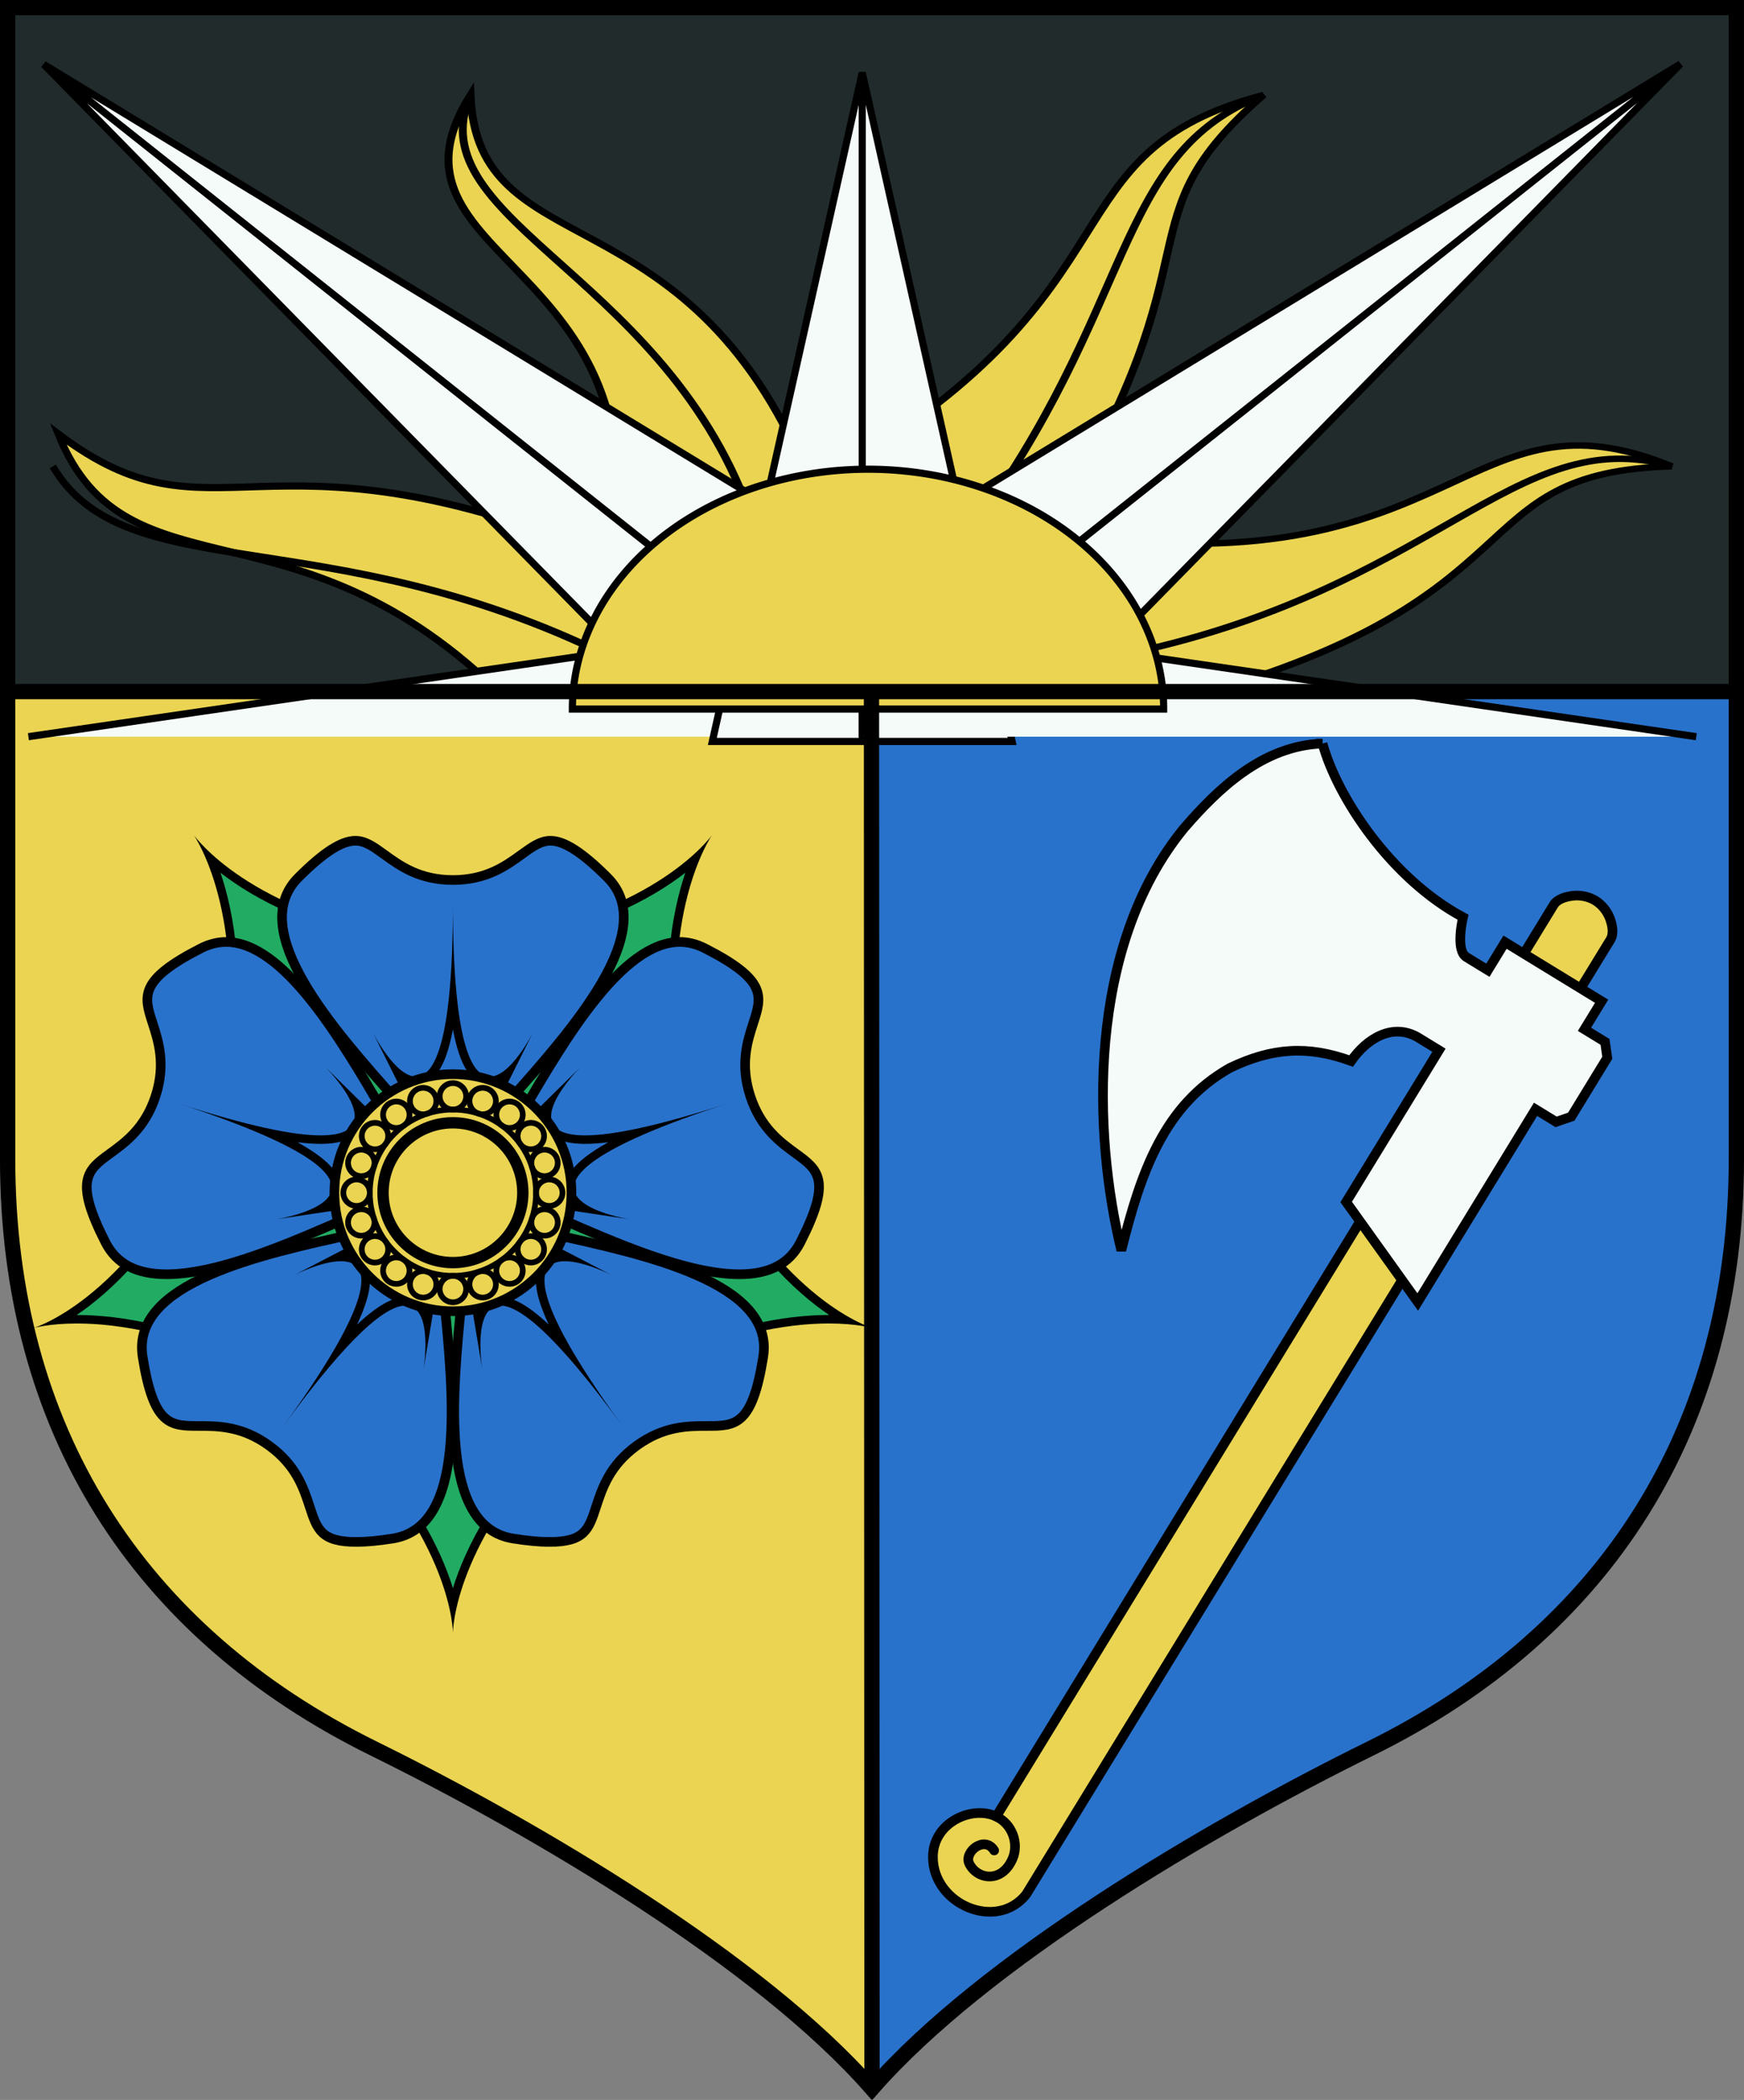 <?xml version="1.0" encoding="UTF-8" standalone="no"?>
<!-- Created with Inkscape (http://www.inkscape.org/) -->

<svg
   xmlns:dc="http://purl.org/dc/elements/1.1/"
   xmlns:cc="http://creativecommons.org/ns#"
   xmlns:rdf="http://www.w3.org/1999/02/22-rdf-syntax-ns#"
   xmlns:svg="http://www.w3.org/2000/svg"
   xmlns="http://www.w3.org/2000/svg"
   xmlns:xlink="http://www.w3.org/1999/xlink"
   xmlns:sodipodi="http://sodipodi.sourceforge.net/DTD/sodipodi-0.dtd"
   xmlns:inkscape="http://www.inkscape.org/namespaces/inkscape"
   width="96.673mm"
   height="116.392mm"
   viewBox="0 0 96.673 116.392"
   version="1.1"
   id="svg17794"
   inkscape:version="0.92.3 (2405546, 2018-03-11)"
   sodipodi:docname="COA Nazair combined.svg">
  <rect x="0" y="0" width="96.673" height="116.392" fill="#808080" stroke="none"/>
  <defs
     id="defs17788">
    <inkscape:path-effect
       effect="spiro"
       id="path-effect13005-1-5-14-6-7"
       is_visible="true" />
    <inkscape:path-effect
       effect="spiro"
       id="path-effect13005-1-5-14-6-7-5"
       is_visible="true" />
  </defs>
  <sodipodi:namedview
     id="base"
     pagecolor="#ffffff"
     bordercolor="#666666"
     borderopacity="1.0"
     inkscape:pageopacity="0.0"
     inkscape:pageshadow="2"
     inkscape:zoom="0.12374369"
     inkscape:cx="1514.0511"
     inkscape:cy="2016.1618"
     inkscape:document-units="mm"
     inkscape:current-layer="layer1"
     showgrid="false"
     fit-margin-top="0"
     fit-margin-left="0"
     fit-margin-right="0"
     fit-margin-bottom="0"
     inkscape:window-width="1920"
     inkscape:window-height="1017"
     inkscape:window-x="-4"
     inkscape:window-y="-4"
     inkscape:window-maximized="1" />
  <g
     inkscape:label="Layer 1"
     inkscape:groupmode="layer"
     id="layer1"
     transform="translate(245.64,-163.209)">
    <path
       style="opacity:1;fill:#2972cc;fill-opacity:1;fill-rule:evenodd;stroke:none;stroke-width:0.265;stroke-miterlimit:4;stroke-dasharray:none;stroke-opacity:1"
       d="m -149.391,201.542 v 25.888 c 0,14.926 -7.205,26.245 -20.293,32.694 -9.038,4.453 -21.429,11.783 -27.597,18.825 -0.007,-0.008 -0.015,-0.014 -0.023,-0.023 l -2.6e-4,-77.384 z"
       id="path10-7-8-2-5-0-9-5-5-0-4-2-3-3-6-2-5-1-4-8-9-4-1-7-8-9-9-8-6"
       inkscape:connector-curvature="0"
       sodipodi:nodetypes="csccccc" />
    <path
       style="opacity:1;fill:#ead452;fill-opacity:1;fill-rule:evenodd;stroke:none;stroke-width:0.265;stroke-miterlimit:4;stroke-dasharray:none;stroke-opacity:1"
       d="m -245.217,201.542 v 25.888 c 0,14.926 7.205,26.245 20.293,32.694 9.038,4.453 21.429,11.783 27.597,18.825 0.007,-0.008 0.015,-0.014 0.023,-0.023 l 2.5e-4,-77.384 z"
       id="path10-7-8-2-5-0-9-5-5-0-4-2-3-3-6-2-5-1-4-8-9-4-1-7-8-9-9-8"
       inkscape:connector-curvature="0"
       sodipodi:nodetypes="csccccc" />
    <path
       sodipodi:nodetypes="ccccc"
       inkscape:connector-curvature="0"
       id="path1411-6-9-4-2-8-6-7-7-7-8-9-7-2-7-8-4-2-8-1"
       d="m -245.217,201.542 v -37.91 h 95.826 v 37.91 z"
       style="display:inline;opacity:1;fill:#192021;fill-opacity:1;fill-rule:evenodd;stroke:none;stroke-width:0.847;stroke-linecap:butt;stroke-linejoin:miter;stroke-miterlimit:4;stroke-dasharray:none;stroke-opacity:1" />
    <path
       sodipodi:nodetypes="ccccc"
       inkscape:connector-curvature="0"
       id="path1411-6-9-4-2-8-6-7-7-7-8-9-7-2-7-2-1-2-7"
       d="m -149.39,163.632 v 37.91 h -95.826 v -37.91 z"
       style="display:inline;opacity:1;fill:#222b2c;fill-opacity:1;fill-rule:evenodd;stroke:none;stroke-width:0.847;stroke-linecap:butt;stroke-linejoin:miter;stroke-miterlimit:4;stroke-dasharray:none;stroke-opacity:1" />
    <g
       transform="matrix(-0.282,0,0,-0.282,-885.372,3709.002)"
       id="g12724-1-8-7-3-7">
      <g
         id="wavyray-7-7-3-5-3-9"
         transform="matrix(4.537,1.525,-1.879,3.68,-2438.039,12428.005)"
         style="fill:#fcd116;stroke:#000000;stroke-width:0.367;stroke-miterlimit:4;stroke-dasharray:none">
        <path
           sodipodi:nodetypes="cccc"
           style="fill:#ead452;fill-opacity:1;stroke-width:0.318;stroke-miterlimit:4;stroke-dasharray:none"
           inkscape:connector-curvature="0"
           id="path3431-2-6-5-4-3-3"
           d="M 0,0 6,12 C -2,25 4.366,29.619 -2.634,35.619 0.366,27.619 -4,28 -3,13" />
        <path
           sodipodi:nodetypes="cc"
           style="fill:none;stroke-width:0.318;stroke-miterlimit:4;stroke-dasharray:none"
           inkscape:connector-curvature="0"
           id="path3433-7-8-8-0-6-7"
           d="M 0,11 C -2,24 1.866,30.619 -2.634,35.619" />
      </g>
      <path
         sodipodi:nodetypes="ccccc"
         inkscape:connector-curvature="0"
         id="path12600-2-3-6-9-1"
         transform="matrix(0.938,0,0,0.938,-300.244,485.757)"
         d="m -2280.314,12738.396 56.904,32.918 c 70.593,28.318 80.108,-0.04 112.812,24.747 -14.603,-36.239 -51.252,-10.842 -95.877,-57.665 z"
         style="fill:#ead452;fill-opacity:1;stroke:#000000;stroke-width:1.5;stroke-miterlimit:4;stroke-dasharray:none" />
      <use
         height="100%"
         width="100%"
         transform="matrix(-1,0,0,1,-4876.121,3.9476658e-4)"
         id="use12598-3-8-0-9-9"
         xlink:href="#path12506-5-4-1-7-0"
         y="0"
         x="0" />
      <path
         sodipodi:nodetypes="cc"
         style="fill:none;stroke:#000000;stroke-width:1.406;stroke-miterlimit:4;stroke-dasharray:none"
         inkscape:connector-curvature="0"
         id="path12602-8-0-7-1-0"
         d="m -2388.127,12444.775 c 55.227,27.179 94.968,13.104 109.197,37.289" />
      <g
         style="fill:#fcd116;stroke:#000000;stroke-width:0.367;stroke-miterlimit:4;stroke-dasharray:none"
         transform="matrix(1.879,3.68,-4.537,1.525,-2438.038,12428.005)"
         id="g12524-3-6-3-5-1">
        <path
           sodipodi:nodetypes="cccc"
           d="M 0,0 6,12 C -2,25 7.139,29.124 0.139,35.124 3.139,27.124 -4,28 -3,13"
           id="path12520-2-3-6-7-7"
           inkscape:connector-curvature="0"
           style="fill:#ead452;fill-opacity:1;stroke-width:0.318;stroke-miterlimit:4;stroke-dasharray:none" />
        <path
           sodipodi:nodetypes="cc"
           d="M 0,11 C -2,24 4.639,30.124 0.139,35.124"
           id="path12522-3-2-7-2-3"
           inkscape:connector-curvature="0"
           style="fill:none;stroke-width:0.318;stroke-miterlimit:4;stroke-dasharray:none" />
      </g>
      <g
         style="fill:#fcd116;stroke:#000000;stroke-width:0.367;stroke-miterlimit:4;stroke-dasharray:none"
         transform="matrix(4.537,-1.525,1.879,3.68,-2438.038,12428.005)"
         id="use12556-8-6-8-9-9">
        <path
           d="M 0,0 6,12 C -2,25 9.281,29.473 2.281,35.473 5.281,27.473 -4,28 -3,13"
           id="path12653-4-3-8-5-6"
           inkscape:connector-curvature="0"
           style="fill:#ead452;fill-opacity:1;stroke-width:0.318;stroke-miterlimit:4;stroke-dasharray:none"
           sodipodi:nodetypes="cccc" />
        <path
           d="M 0,11 C -2,24 6.781,30.473 2.281,35.473"
           id="path12655-3-8-9-0-1-4"
           inkscape:connector-curvature="0"
           style="fill:none;stroke-width:0.318;stroke-miterlimit:4;stroke-dasharray:none"
           sodipodi:nodetypes="cc" />
      </g>
      <use
         height="100%"
         width="100%"
         transform="matrix(-1,0,0,1,-4876.02,-0.077)"
         id="use12635-3-5-6-0-9-2"
         xlink:href="#path12373-1-0-4-8-4"
         y="0"
         x="0" />
      <path
         style="fill:#f5fbf8;fill-opacity:1;stroke:#000000;stroke-width:1.406;stroke-miterlimit:4;stroke-dasharray:none"
         inkscape:connector-curvature="0"
         id="straightray-1-9-7-0-9-4"
         d="m -2438.039,12428.005 h 29.467 l -29.467,131.463 -29.467,-131.463 h 29.467 v 131.463" />
      <path
         sodipodi:nodetypes="ccc"
         d="m -2438.038,12428.943 v 23.902 l -163.945,-23.902"
         id="path12506-5-4-1-7-0"
         inkscape:connector-curvature="0"
         style="fill:#f5fbf8;fill-opacity:1;stroke:#000000;stroke-width:1.406;stroke-miterlimit:4;stroke-dasharray:none" />
      <path
         sodipodi:nodetypes="cccccc"
         inkscape:connector-curvature="0"
         id="path12373-1-0-4-8-4"
         transform="matrix(0.938,0,0,0.938,-300.244,485.757)"
         d="m -2317.926,12738.396 -132.629,135.157 192.467,-117.127 -22.227,-18.03 m -0.046,0 -170.194,135.155"
         style="fill:#f5fbf8;fill-opacity:1;stroke:#000000;stroke-width:1.5;stroke-miterlimit:4;stroke-dasharray:none" />
      <path
         inkscape:connector-curvature="0"
         id="circle3450-0-2-3-1-7-0"
         transform="matrix(0.938,0,0,0.938,-300.244,485.757)"
         d="m -2342.269,12738.396 a 61.955,50.254 0 0 0 61.955,50.256 61.955,50.254 0 0 0 61.955,-50.256 h -61.955 z"
         style="fill:#ead452;fill-opacity:1;stroke:#000000;stroke-width:1.5;stroke-miterlimit:4;stroke-dasharray:none" />
    </g>
    <path
       style="fill:none;fill-rule:evenodd;stroke:#000000;stroke-width:0.847;stroke-linecap:butt;stroke-linejoin:miter;stroke-miterlimit:4;stroke-dasharray:none;stroke-opacity:1"
       d="m -245.217,201.542 h 95.826"
       id="path13003-1-6-3-4"
       inkscape:connector-curvature="0"
       inkscape:path-effect="#path-effect13005-1-5-14-6-7"
       inkscape:original-d="m -245.21687,201.5421 h 95.82621" />
    <path
       inkscape:connector-curvature="0"
       id="path10-7-8-2-5-0-9-5-5-0-4-2-3-3-6-2-5-1-4-8-9-4-1-3-9-2-7-1"
       d="m -149.39,227.43 c 0,14.926 -7.205,26.245 -20.294,32.694 -9.038,4.453 -21.429,11.782 -27.597,18.825 -0.007,-0.008 -0.015,-0.014 -0.023,-0.023 -0.007,0.008 -0.015,0.014 -0.023,0.023 -6.168,-7.042 -18.559,-14.371 -27.597,-18.825 -13.089,-6.449 -20.294,-17.769 -20.294,-32.694 v -63.798 h 47.913 47.913 z"
       style="opacity:1;fill:none;fill-opacity:1;fill-rule:evenodd;stroke:#000000;stroke-width:0.847;stroke-miterlimit:4;stroke-dasharray:none;stroke-opacity:1"
       sodipodi:nodetypes="sscccsscccs" />
    <g
       id="g4305-3-70"
       transform="matrix(0.157,0,0,0.157,-243.779,209.338)"
       style="stroke-width:0.743">
      <g
         id="g5-6-7"
         style="stroke-width:0.743">
        <g
           id="g7-9-5"
           style="stroke-width:0.743">
          <path
             style="fill:#22ac63;fill-opacity:1;stroke-width:0.743"
             inkscape:connector-curvature="0"
             id="path9-2-7"
             d="M 148.058,272.438 C 145,259.615 135.716,235.898 107.546,208.292 l -0.079,-0.077 -23.353,-16.966 -0.098,-0.051 C 53.506,175.264 29.812,171.92 15.309,171.92 c -2.033,0 -3.879,0.065 -5.533,0.17 11.5,-6.667 31.618,-22.552 49.207,-57.95 l 0.049,-0.099 8.916,-27.45 0.018,-0.109 C 74.53,47.58 67.868,22.229 62.653,9.591 c 10.172,9.057 31.853,23.491 70.86,29.268 l 0.109,0.016 h 28.866 l 0.109,-0.016 c 39.008,-5.777 60.692,-20.217 70.864,-29.275 -5.214,12.637 -11.88,37.994 -5.317,76.897 l 0.018,0.109 8.918,27.451 0.049,0.099 c 17.588,35.393 37.706,51.278 49.205,57.947 -1.655,-0.105 -3.502,-0.171 -5.537,-0.171 -14.504,0 -38.196,3.345 -68.705,19.279 l -0.098,0.051 -23.35,16.967 -0.079,0.077 c -28.167,27.607 -37.45,51.325 -40.507,64.148 z" />
          <path
             inkscape:connector-curvature="0"
             id="path11-1-91"
             d="m 230.117,14.289 c -4.77,14.056 -9.253,38.045 -3.45,72.441 l 0.037,0.218 0.068,0.21 8.85,27.241 0.068,0.21 0.098,0.198 c 15.533,31.257 33.103,47.492 45.101,55.609 -0.029,0 -0.06,0 -0.09,0 -14.672,0 -38.621,3.375 -69.399,19.45 l -0.196,0.103 -0.179,0.13 -23.171,16.837 -0.178,0.129 -0.158,0.155 c -24.903,24.405 -35.202,45.896 -39.46,59.627 -4.259,-13.73 -14.559,-35.221 -39.462,-59.626 l -0.158,-0.155 -0.179,-0.13 L 85.085,190.1 84.906,189.97 84.71,189.868 C 53.93,173.794 29.98,170.42 15.309,170.42 c -0.029,0 -0.058,0 -0.086,0 11.999,-8.117 29.57,-24.352 45.104,-55.612 l 0.099,-0.198 0.068,-0.21 8.848,-27.24 0.068,-0.21 0.037,-0.218 c 5.804,-34.393 1.32,-58.385 -3.45,-72.441 11.673,9.067 32.819,20.946 67.299,26.053 l 0.218,0.032 h 0.221 28.646 0.221 l 0.219,-0.032 c 34.477,-5.108 55.623,-16.988 67.296,-26.055 m 9.444,-13.327 c 0,0 -19.627,27.889 -77.181,36.412 H 133.734 C 76.179,28.851 56.551,0.963 56.551,0.963 c 0,0 19.618,27.895 9.937,85.269 l -8.848,27.24 C 31.773,165.53 0.062,174.998 0,175.016 c 0.025,-0.008 5.406,-1.597 15.309,-1.597 14.189,0 37.667,3.26 68.013,19.107 l 23.174,16.836 c 41.555,40.725 41.563,73.222 41.563,73.222 0,0 0.005,-32.498 41.56,-73.223 l 23.171,-16.837 c 30.339,-15.846 53.819,-19.109 68.01,-19.109 9.909,0 15.289,1.59 15.314,1.598 -0.063,-0.019 -31.771,-9.487 -57.639,-61.542 l -8.85,-27.241 c -9.68,-57.373 9.936,-85.268 9.936,-85.268 z m 56.553,174.052 z m 0,0 z m 0,0 z m 0,0 z M 0,175.016 Z m 0,0 z m 0,0 z m 0,0 z"
             style="stroke-width:0.743" />
        </g>
      </g>
      <g
         id="g13-0-9"
         style="stroke-width:0.743">
        <g
           id="g15-5-7"
           style="stroke-width:0.743">
          <g
             id="g17-6-75"
             style="stroke-width:0.743">
            <path
               style="fill:#2972cc;fill-opacity:1;stroke:#000000;stroke-width:3.395;stroke-miterlimit:4;stroke-dasharray:none;stroke-opacity:1"
               inkscape:connector-curvature="0"
               id="path19-9-3"
               d="M 148.058,119.002 C 144.46,113.1 137.719,105.392 128.351,94.864 105.748,69.462 74.793,34.673 93.486,15.98 102.341,7.124 108.74,3 113.622,3 c 3.511,0 6.466,2.141 10.208,4.853 5.537,4.012 12.427,9.005 24.227,9.005 11.8,0 18.691,-4.993 24.229,-9.005 C 176.027,5.142 178.983,3 182.493,3 c 4.882,0 11.28,4.125 20.136,12.979 18.692,18.693 -12.262,53.482 -34.865,78.884 -9.368,10.529 -16.108,18.237 -19.706,24.139 z" />
          </g>
          <g
             id="g23-8-9"
             style="stroke-width:0.743">
            <path
               inkscape:connector-curvature="0"
               id="path25-5-0"
               d="m 148.058,69.641 c 0.343,1.792 0.715,3.45 1.116,4.974 0.953,3.621 3.853,14.641 11.939,14.641 0.957,0 1.899,-0.169 2.822,-0.475 L 148.057,120.536 132.18,88.781 c 0.923,0.306 1.865,0.475 2.822,0.475 8.087,0 10.986,-11.018 11.939,-14.639 0.402,-1.525 0.774,-3.183 1.117,-4.976 m -0.001,-44.444 c 0,48.339 -6.36,61.059 -13.055,61.059 -7.439,0 -15.291,-15.705 -15.291,-15.705 l 28.346,56.693 28.347,-56.693 c -0.003,0.007 -7.854,15.705 -15.292,15.705 -6.693,0 -13.055,-12.726 -13.055,-61.059 z m 28.348,45.354 z"
               style="stroke-width:0.743" />
          </g>
        </g>
        <g
           id="g27-4-2"
           style="stroke-width:0.743">
          <g
             id="g29-5-1"
             style="stroke-width:0.743">
            <path
               style="fill:#2972cc;fill-opacity:1;stroke:#000000;stroke-width:3.395;stroke-miterlimit:4;stroke-dasharray:none;stroke-opacity:1"
               inkscape:connector-curvature="0"
               id="path31-4-5"
               d="m 46.944,156.034 c -10.65,0 -17.706,-3.687 -21.57,-11.271 -11.211,-22.003 -6.371,-25.529 1.648,-31.37 5.527,-4.026 12.405,-9.037 16.052,-20.259 C 46.72,81.911 44.101,73.814 41.996,67.308 38.943,57.869 37.1,52.172 59.102,40.962 c 2.911,-1.483 5.897,-2.235 8.877,-2.235 20.394,0 40.61,34.545 55.372,59.769 7.118,12.163 12.366,20.956 16.867,26.201 -7.181,1.703 -17.145,6.068 -29.045,11.283 -20.39,8.935 -45.765,20.054 -64.229,20.054 z" />
          </g>
          <g
             id="g35-4-5"
             style="stroke-width:0.743">
            <path
               inkscape:connector-curvature="0"
               id="path37-9-42"
               d="m 116.385,100.26 25.292,24.912 -35.105,5.287 c 0.943,-1.286 1.556,-2.738 1.69,-4.372 0.317,-3.842 -1.563,-9.199 -15.092,-16.659 3.053,0.388 5.778,0.582 8.169,0.582 7.84,0 12.689,-2.135 14.415,-6.347 0.445,-1.082 0.638,-2.226 0.631,-3.403 M 102.898,82.765 c 0,0 24.624,24.244 -1.558,24.244 -9.278,0 -24.942,-3.048 -50.337,-11.299 97.054,31.534 34.375,40.974 34.375,40.974 l 62.679,-9.44 z"
               style="stroke-width:0.743" />
          </g>
        </g>
        <g
           id="g39-7-7"
           style="stroke-width:0.743">
          <g
             id="g41-5-8"
             style="stroke-width:0.743">
            <path
               style="fill:#2972cc;fill-opacity:1;stroke:#000000;stroke-width:3.395;stroke-miterlimit:4;stroke-dasharray:none;stroke-opacity:1"
               inkscape:connector-curvature="0"
               id="path43-4-61"
               d="m 113.968,250.532 c -12.425,0 -13.868,-4.424 -16.487,-12.456 -2.12,-6.5 -4.759,-14.591 -14.306,-21.527 -9.547,-6.936 -18.057,-6.947 -24.895,-6.956 -9.92,-0.013 -15.908,-0.021 -19.771,-24.41 -4.136,-26.11 41.356,-36.06 74.572,-43.325 13.768,-3.012 23.752,-5.286 30.132,-7.946 -0.558,6.89 0.364,17.088 1.755,31.112 3.355,33.836 7.95,80.177 -18.161,84.313 -5.009,0.793 -9.328,1.195 -12.839,1.195 z" />
          </g>
          <g
             id="g47-0-79"
             style="stroke-width:0.743">
            <path
               inkscape:connector-curvature="0"
               id="path49-4-5"
               d="m 144.115,132.671 -5.819,35.015 c -0.148,-0.206 -0.304,-0.405 -0.466,-0.597 -1.666,-1.965 -3.915,-3.004 -6.503,-3.004 -3.315,0 -8.292,1.439 -17.095,9.694 5.686,-12.139 4.988,-17.467 3.409,-20.566 -0.787,-1.544 -2.264,-3.298 -5.027,-4.19 l 31.501,-16.352 m 3.943,-5.427 -56.258,29.204 c 0,0 9.658,-5.014 16.704,-5.014 9.959,0.001 14.699,10.02 -20.428,58.369 23.855,-32.834 36.577,-42.718 43.25,-42.718 10.107,0 6.34,22.687 6.34,22.687 z"
               style="stroke-width:0.743" />
          </g>
        </g>
        <g
           id="g51-9-2"
           style="stroke-width:0.743">
          <g
             id="g53-7-7"
             style="stroke-width:0.743">
            <path
               style="fill:#2972cc;fill-opacity:1;stroke:#000000;stroke-width:3.395;stroke-miterlimit:4;stroke-dasharray:none;stroke-opacity:1"
               inkscape:connector-curvature="0"
               id="path55-0-3"
               d="m 182.149,250.531 c -3.56,0 -7.76,-0.391 -12.84,-1.196 -26.11,-4.135 -21.516,-50.475 -18.161,-84.311 1.391,-14.024 2.313,-24.223 1.755,-31.112 6.38,2.66 16.364,4.934 30.131,7.945 33.217,7.265 78.709,17.215 74.574,43.326 -3.863,24.391 -9.852,24.398 -19.772,24.41 -6.838,0.008 -15.348,0.019 -24.894,6.954 -9.546,6.937 -12.188,15.026 -14.31,21.527 -2.622,8.032 -4.067,12.457 -16.483,12.457 z" />
          </g>
          <g
             id="g59-8-6"
             style="stroke-width:0.743">
            <path
               inkscape:connector-curvature="0"
               id="path61-3-36"
               d="m 152,132.671 31.499,16.352 c -2.764,0.892 -4.241,2.646 -5.027,4.19 -1.579,3.098 -2.276,8.426 3.411,20.564 -8.802,-8.252 -13.778,-9.692 -17.094,-9.692 -2.59,0 -4.84,1.039 -6.506,3.005 -0.161,0.19 -0.316,0.389 -0.464,0.595 L 152,132.671 m -3.942,-5.427 10.39,62.529 c 0,0 -3.77,-22.688 6.342,-22.687 6.675,0 19.4,9.887 43.252,42.716 -35.132,-48.354 -30.392,-58.367 -20.431,-58.367 7.046,0 16.705,5.014 16.705,5.014 z"
               style="stroke-width:0.743" />
          </g>
        </g>
        <g
           id="g63-5-6"
           style="stroke-width:0.743">
          <g
             id="g65-7-5"
             style="stroke-width:0.743">
            <path
               style="fill:#2972cc;fill-opacity:1;stroke:#000000;stroke-width:3.395;stroke-miterlimit:4;stroke-dasharray:none;stroke-opacity:1"
               inkscape:connector-curvature="0"
               id="path67-1-2"
               d="m 249.17,156.034 c -18.462,0 -43.837,-11.119 -64.226,-20.053 -11.901,-5.215 -21.865,-9.581 -29.047,-11.283 4.501,-5.246 9.75,-14.039 16.868,-26.202 14.762,-25.224 34.979,-59.769 55.371,-59.769 2.979,0 5.967,0.752 8.877,2.235 22.001,11.211 20.16,16.908 17.107,26.346 -2.105,6.505 -4.725,14.602 -1.078,25.825 3.646,11.223 10.523,16.233 16.051,20.26 8.018,5.841 12.857,9.367 1.648,31.369 -3.866,7.585 -10.92,11.272 -21.571,11.272 z" />
          </g>
          <g
             id="g71-2-5"
             style="stroke-width:0.743">
            <path
               inkscape:connector-curvature="0"
               id="path73-4-9"
               d="m 179.739,100.252 c -0.007,1.181 0.186,2.328 0.63,3.413 1.726,4.209 6.572,6.344 14.404,6.344 2.391,0 5.117,-0.195 8.17,-0.583 -13.529,7.46 -15.409,12.817 -15.092,16.66 0.135,1.635 0.748,3.086 1.69,4.373 l -35.105,-5.288 25.303,-24.919 m 13.479,-17.486 -45.161,44.478 62.679,9.442 c 0,0 -62.679,-9.442 34.375,-40.977 -25.407,8.255 -41.062,11.3 -50.338,11.3 -26.16,0 -1.555,-24.243 -1.555,-24.243 z"
               style="stroke-width:0.743" />
          </g>
        </g>
      </g>
      <g
         id="g75-5-1"
         style="stroke-width:0.743">
        <g
           id="g77-7-65"
           style="stroke-width:0.743">
          <g
             id="g79-0-73"
             style="stroke-width:0.743">
            <path
               style="fill:#ead452;fill-opacity:1;stroke:#000000;stroke-width:3.395;stroke-miterlimit:4;stroke-dasharray:none;stroke-opacity:1"
               inkscape:connector-curvature="0"
               id="path81-6-4"
               d="m 148.058,169.099 c -23.079,0 -41.854,-18.776 -41.854,-41.854 0,-23.078 18.776,-41.854 41.854,-41.854 23.079,0 41.855,18.776 41.855,41.854 0,23.078 -18.776,41.854 -41.855,41.854 z" />
          </g>
          <g
             id="g85-6-5"
             style="stroke-width:0.743">
            <path
               inkscape:connector-curvature="0"
               id="path87-4-5"
               d="m 148.058,104.566 c 12.524,0 22.678,10.152 22.678,22.678 0,12.526 -10.154,22.678 -22.678,22.678 -12.524,0 -22.678,-10.152 -22.678,-22.678 0,-12.526 10.154,-22.678 22.678,-22.678 m 0,-4 c -14.71,0 -26.678,11.968 -26.678,26.678 0,14.71 11.968,26.678 26.678,26.678 14.71,0 26.678,-11.968 26.678,-26.678 0,-14.71 -11.968,-26.678 -26.678,-26.678 z"
               style="stroke-width:0.743" />
          </g>
          <g
             id="g89-7-3"
             style="stroke-width:0.743">
            <path
               inkscape:connector-curvature="0"
               id="path91-2-8"
               d="m 148.058,98.898 c 15.654,0 28.346,12.69 28.346,28.346 0,15.656 -12.692,28.346 -28.346,28.346 -15.654,0 -28.346,-12.69 -28.346,-28.346 0,-15.656 12.691,-28.346 28.346,-28.346 m 0,-2 c -16.733,0 -30.346,13.613 -30.346,30.346 0,16.733 13.613,30.346 30.346,30.346 16.733,0 30.346,-13.613 30.346,-30.346 0,-16.733 -13.613,-30.346 -30.346,-30.346 z"
               style="stroke-width:0.743" />
          </g>
        </g>
        <g
           id="g93-4-3"
           style="stroke-width:0.743">
          <g
             id="g95-1-1"
             style="stroke-width:0.743">
            <path
               inkscape:connector-curvature="0"
               id="path97-2-1"
               d="m 148.058,89.56 c 2.023,0 3.669,1.646 3.669,3.668 0,2.023 -1.646,3.669 -3.669,3.669 -2.023,0 -3.669,-1.646 -3.669,-3.669 0,-2.022 1.646,-3.668 3.669,-3.668 m 0,-2 c -3.13,0 -5.669,2.538 -5.669,5.668 0,3.132 2.539,5.669 5.669,5.669 3.131,0 5.669,-2.538 5.669,-5.669 0.001,-3.13 -2.538,-5.668 -5.669,-5.668 z"
               style="stroke-width:0.743" />
          </g>
          <g
             id="g99-3-0"
             style="stroke-width:0.743">
            <path
               inkscape:connector-curvature="0"
               id="path101-0-58"
               d="m 115.707,113.062 v 0 c 0.383,0 0.764,0.061 1.134,0.181 0.933,0.303 1.691,0.951 2.136,1.824 0.445,0.873 0.523,1.867 0.22,2.799 -0.493,1.518 -1.895,2.537 -3.488,2.537 -0.383,0 -0.765,-0.061 -1.135,-0.182 -0.932,-0.303 -1.69,-0.95 -2.135,-1.824 -0.445,-0.873 -0.523,-1.867 -0.221,-2.799 0.492,-1.516 1.895,-2.536 3.489,-2.536 m -10e-4,-2 c -2.389,0 -4.612,1.523 -5.391,3.918 -0.968,2.978 0.662,6.176 3.64,7.144 0.583,0.189 1.173,0.279 1.753,0.279 2.39,0 4.611,-1.523 5.39,-3.919 0.968,-2.978 -0.661,-6.176 -3.64,-7.144 -0.581,-0.188 -1.171,-0.278 -1.752,-0.278 z"
               style="stroke-width:0.743" />
          </g>
          <g
             id="g103-8-7"
             style="stroke-width:0.743">
            <path
               inkscape:connector-curvature="0"
               id="path105-3-4"
               d="m 128.068,151.093 v 0 c 0.776,0 1.521,0.243 2.152,0.701 1.636,1.19 2,3.489 0.812,5.126 -0.688,0.947 -1.8,1.513 -2.973,1.513 -0.777,0 -1.521,-0.243 -2.152,-0.702 -1.637,-1.189 -2,-3.488 -0.812,-5.125 0.688,-0.947 1.8,-1.512 2.973,-1.513 m -0.001,-2 c -1.752,0 -3.481,0.811 -4.591,2.337 -1.84,2.533 -1.279,6.078 1.254,7.919 1.006,0.731 2.172,1.083 3.328,1.083 1.753,0 3.482,-0.811 4.591,-2.337 1.841,-2.534 1.278,-6.078 -1.254,-7.919 -1.006,-0.731 -2.172,-1.083 -3.328,-1.083 z"
               style="stroke-width:0.743" />
          </g>
          <g
             id="g107-4-1"
             style="stroke-width:0.743">
            <path
               inkscape:connector-curvature="0"
               id="path109-0-52"
               d="m 168.047,151.094 c 1.173,0 2.285,0.566 2.974,1.514 0.576,0.792 0.809,1.762 0.655,2.73 -0.154,0.968 -0.675,1.818 -1.468,2.395 -0.631,0.458 -1.375,0.701 -2.151,0.701 -1.173,0 -2.285,-0.566 -2.974,-1.513 -0.576,-0.793 -0.809,-1.763 -0.655,-2.73 0.153,-0.968 0.674,-1.818 1.468,-2.395 0.63,-0.459 1.375,-0.702 2.151,-0.702 m 0,-2 c -1.155,0 -2.321,0.352 -3.327,1.083 -2.534,1.841 -3.096,5.386 -1.255,7.919 1.11,1.527 2.838,2.337 4.591,2.337 1.155,0 2.321,-0.352 3.327,-1.083 2.534,-1.84 3.096,-5.387 1.256,-7.919 -1.11,-1.526 -2.839,-2.337 -4.592,-2.337 z"
               style="stroke-width:0.743" />
          </g>
          <g
             id="g111-1-6"
             style="stroke-width:0.743">
            <path
               inkscape:connector-curvature="0"
               id="path113-6-30"
               d="m 180.409,113.061 v 0 c 1.594,0 2.997,1.02 3.489,2.539 0.625,1.923 -0.433,3.998 -2.356,4.623 -0.37,0.12 -0.751,0.181 -1.135,0.181 -1.593,0 -2.995,-1.02 -3.488,-2.537 -0.625,-1.924 0.432,-3.999 2.356,-4.624 0.37,-0.121 0.751,-0.182 1.134,-0.182 m 0,-2 c -0.58,0 -1.17,0.09 -1.752,0.279 -2.979,0.969 -4.607,4.167 -3.641,7.144 0.779,2.397 3.001,3.919 5.391,3.919 0.581,0 1.171,-0.09 1.753,-0.279 2.979,-0.968 4.607,-4.165 3.641,-7.143 -0.778,-2.396 -3.002,-3.92 -5.392,-3.92 z"
               style="stroke-width:0.743" />
          </g>
          <g
             id="g115-5-74"
             style="stroke-width:0.743">
            <path
               inkscape:connector-curvature="0"
               id="path117-1-7"
               d="m 128.061,96.056 v 0 c 1.172,0 2.283,0.565 2.971,1.513 0.577,0.793 0.81,1.763 0.656,2.731 -0.153,0.968 -0.674,1.818 -1.467,2.394 -0.632,0.458 -1.376,0.701 -2.153,0.701 -1.173,0 -2.285,-0.565 -2.973,-1.513 -0.576,-0.793 -0.809,-1.763 -0.655,-2.73 0.154,-0.967 0.674,-1.818 1.467,-2.394 0.633,-0.46 1.377,-0.702 2.154,-0.702 m 0,-2 c -1.155,0 -2.322,0.353 -3.328,1.083 -2.533,1.84 -3.095,5.385 -1.255,7.918 1.109,1.527 2.838,2.337 4.591,2.337 1.156,0 2.322,-0.352 3.328,-1.083 2.533,-1.84 3.095,-5.385 1.254,-7.919 -1.109,-1.526 -2.838,-2.336 -4.59,-2.336 z"
               style="stroke-width:0.743" />
          </g>
          <g
             id="g119-2-9"
             style="stroke-width:0.743">
            <path
               inkscape:connector-curvature="0"
               id="path121-4-2"
               d="m 115.709,134.084 v 0 c 1.593,0 2.995,1.02 3.487,2.537 0.625,1.924 -0.432,3.999 -2.355,4.624 -0.37,0.121 -0.752,0.182 -1.135,0.182 -1.594,0 -2.996,-1.02 -3.489,-2.537 -0.625,-1.924 0.432,-3.999 2.356,-4.624 0.37,-0.12 0.752,-0.182 1.136,-0.182 m -0.001,-2 c -0.581,0 -1.171,0.09 -1.753,0.279 -2.978,0.968 -4.607,4.166 -3.641,7.144 0.779,2.396 3.001,3.919 5.391,3.919 0.581,0 1.171,-0.09 1.753,-0.279 2.979,-0.968 4.606,-4.166 3.64,-7.144 -0.778,-2.395 -2.999,-3.919 -5.39,-3.919 z"
               style="stroke-width:0.743" />
          </g>
          <g
             id="g123-2-45"
             style="stroke-width:0.743">
            <path
               inkscape:connector-curvature="0"
               id="path125-3-6"
               d="m 148.056,157.591 c 2.024,0.001 3.67,1.647 3.67,3.67 0,2.023 -1.646,3.669 -3.67,3.669 -2.023,0 -3.669,-1.646 -3.669,-3.669 0,-2.023 1.646,-3.67 3.669,-3.67 m 10e-4,-2 c -3.131,0 -5.669,2.538 -5.669,5.669 0,3.13 2.538,5.669 5.669,5.669 0.001,0 0.001,0 0.002,0 3.129,0 5.668,-2.54 5.668,-5.669 0,-3.132 -2.539,-5.668 -5.67,-5.669 z"
               style="stroke-width:0.743" />
          </g>
          <g
             id="g127-0-9"
             style="stroke-width:0.743">
            <path
               inkscape:connector-curvature="0"
               id="path129-9-6"
               d="m 180.409,134.085 v 0 c 0.383,0 0.765,0.061 1.135,0.181 0.932,0.303 1.69,0.951 2.135,1.824 0.445,0.873 0.523,1.868 0.219,2.801 -0.493,1.517 -1.895,2.536 -3.489,2.536 -0.383,0 -0.765,-0.061 -1.135,-0.181 -0.932,-0.303 -1.69,-0.95 -2.135,-1.823 -0.444,-0.873 -0.522,-1.867 -0.219,-2.8 0.493,-1.518 1.895,-2.538 3.489,-2.538 m 0,-2 c -2.391,0 -4.613,1.524 -5.391,3.918 -0.969,2.979 0.66,6.177 3.639,7.144 0.583,0.189 1.172,0.279 1.753,0.279 2.39,0 4.612,-1.522 5.391,-3.917 0.97,-2.978 -0.661,-6.178 -3.638,-7.145 -0.583,-0.189 -1.174,-0.279 -1.754,-0.279 z"
               style="stroke-width:0.743" />
          </g>
          <g
             id="g131-3-6"
             style="stroke-width:0.743">
            <path
               inkscape:connector-curvature="0"
               id="path133-9-4"
               d="m 168.056,96.055 c 0.777,0 1.521,0.243 2.153,0.702 1.636,1.189 2,3.488 0.812,5.124 -0.689,0.948 -1.8,1.514 -2.973,1.514 -0.777,0 -1.522,-0.243 -2.153,-0.701 -1.637,-1.19 -2.001,-3.489 -0.812,-5.126 0.688,-0.948 1.799,-1.513 2.973,-1.513 m 0,-2 c -1.753,0 -3.482,0.811 -4.591,2.336 -1.842,2.535 -1.277,6.08 1.254,7.919 1.007,0.731 2.173,1.083 3.329,1.083 1.752,0 3.481,-0.811 4.591,-2.337 1.84,-2.534 1.278,-6.077 -1.254,-7.918 -1.007,-0.731 -2.174,-1.083 -3.329,-1.083 z"
               style="stroke-width:0.743" />
          </g>
          <g
             id="g135-6-40"
             style="stroke-width:0.743">
            <path
               inkscape:connector-curvature="0"
               id="path137-8-7"
               d="m 137.548,91.223 v 0 c 1.594,0 2.996,1.019 3.489,2.537 0.303,0.932 0.225,1.926 -0.22,2.799 -0.445,0.873 -1.204,1.521 -2.135,1.824 -0.37,0.121 -0.752,0.181 -1.136,0.181 -1.593,0 -2.995,-1.019 -3.488,-2.536 -0.625,-1.924 0.432,-3.999 2.355,-4.624 0.369,-0.12 0.751,-0.181 1.135,-0.181 m -0.001,-2 c -0.58,0 -1.171,0.09 -1.752,0.279 -2.977,0.968 -4.606,4.166 -3.64,7.144 0.779,2.396 3,3.918 5.39,3.918 0.581,0 1.171,-0.09 1.753,-0.279 2.978,-0.968 4.608,-4.165 3.64,-7.144 -0.777,-2.395 -3,-3.918 -5.391,-3.918 z"
               style="stroke-width:0.743" />
          </g>
          <g
             id="g139-2-25"
             style="stroke-width:0.743">
            <path
               inkscape:connector-curvature="0"
               id="path141-5-9"
               d="m 114.042,123.575 v 0 c 0.98,0 1.902,0.382 2.595,1.075 0.693,0.693 1.074,1.614 1.074,2.595 0,2.023 -1.646,3.669 -3.669,3.669 -2.023,0 -3.669,-1.646 -3.669,-3.669 0,-2.024 1.646,-3.67 3.669,-3.67 m 0,-2 c -3.131,0 -5.669,2.539 -5.669,5.669 0,3.131 2.538,5.669 5.669,5.669 3.132,0 5.669,-2.538 5.669,-5.669 0.001,-3.131 -2.537,-5.669 -5.669,-5.669 z"
               style="stroke-width:0.743" />
          </g>
          <g
             id="g143-8-1"
             style="stroke-width:0.743">
            <path
               inkscape:connector-curvature="0"
               id="path145-0-3"
               d="m 137.545,155.924 v 0 c 0.383,0 0.765,0.061 1.133,0.181 1.924,0.626 2.981,2.701 2.357,4.625 -0.494,1.517 -1.896,2.537 -3.489,2.537 -0.383,0 -0.765,-0.061 -1.135,-0.181 -1.924,-0.625 -2.981,-2.7 -2.357,-4.624 0.495,-1.518 1.898,-2.538 3.491,-2.538 m 0,-2 c -2.39,0 -4.612,1.523 -5.392,3.918 -0.967,2.978 0.662,6.176 3.641,7.144 0.582,0.189 1.172,0.279 1.753,0.279 2.389,0 4.612,-1.524 5.391,-3.918 0.968,-2.979 -0.663,-6.176 -3.64,-7.145 -0.583,-0.188 -1.173,-0.278 -1.753,-0.278 z"
               style="stroke-width:0.743" />
          </g>
          <g
             id="g147-9-2"
             style="stroke-width:0.743">
            <path
               inkscape:connector-curvature="0"
               id="path149-7-59"
               d="m 175.582,143.569 v 0 c 0.777,0 1.521,0.243 2.152,0.702 0.793,0.576 1.314,1.426 1.467,2.395 0.153,0.969 -0.08,1.938 -0.656,2.731 -0.688,0.947 -1.799,1.512 -2.972,1.512 -0.777,0 -1.521,-0.242 -2.153,-0.701 -0.793,-0.576 -1.314,-1.427 -1.468,-2.395 -0.154,-0.968 0.08,-1.938 0.656,-2.731 0.689,-0.948 1.801,-1.513 2.974,-1.513 m 0,-2 c -1.753,0 -3.482,0.811 -4.591,2.337 -1.842,2.534 -1.28,6.079 1.254,7.919 1.006,0.731 2.173,1.083 3.328,1.083 1.752,0 3.48,-0.81 4.59,-2.336 1.842,-2.533 1.279,-6.08 -1.253,-7.92 -1.007,-0.731 -2.173,-1.083 -3.328,-1.083 z"
               style="stroke-width:0.743" />
          </g>
          <g
             id="g151-8-7"
             style="stroke-width:0.743">
            <path
               inkscape:connector-curvature="0"
               id="path153-6-4"
               d="m 175.572,103.58 v 0 c 1.174,0 2.286,0.566 2.975,1.514 1.188,1.637 0.823,3.936 -0.813,5.125 -0.631,0.458 -1.375,0.701 -2.152,0.701 -1.173,0 -2.285,-0.565 -2.974,-1.513 -1.189,-1.637 -0.825,-3.937 0.812,-5.126 0.631,-0.459 1.375,-0.701 2.152,-0.701 m 0,-2 c -1.155,0 -2.321,0.352 -3.327,1.082 -2.535,1.842 -3.094,5.388 -1.255,7.92 1.11,1.527 2.839,2.337 4.592,2.337 1.155,0 2.321,-0.352 3.327,-1.083 2.533,-1.842 3.095,-5.384 1.256,-7.918 -1.11,-1.527 -2.839,-2.338 -4.593,-2.338 z"
               style="stroke-width:0.743" />
          </g>
          <g
             id="g155-3-15"
             style="stroke-width:0.743">
            <path
               inkscape:connector-curvature="0"
               id="path157-6-2"
               d="m 120.545,103.581 v 0 c 0.776,0 1.52,0.243 2.151,0.701 1.637,1.189 2.001,3.489 0.813,5.125 -0.688,0.947 -1.8,1.513 -2.974,1.513 -0.777,0 -1.521,-0.243 -2.153,-0.701 -0.792,-0.576 -1.313,-1.427 -1.467,-2.395 -0.154,-0.968 0.08,-1.937 0.656,-2.73 0.689,-0.948 1.801,-1.513 2.974,-1.513 m 0,-2 c -1.753,0 -3.482,0.811 -4.592,2.338 -1.841,2.533 -1.279,6.078 1.253,7.918 1.007,0.731 2.173,1.083 3.329,1.083 1.753,0 3.482,-0.811 4.591,-2.337 1.84,-2.534 1.279,-6.079 -1.255,-7.919 -1.006,-0.731 -2.171,-1.083 -3.326,-1.083 z"
               style="stroke-width:0.743" />
          </g>
          <g
             id="g159-8-7"
             style="stroke-width:0.743">
            <path
               inkscape:connector-curvature="0"
               id="path161-9-2"
               d="m 120.534,143.568 v 0 c 1.173,0 2.284,0.566 2.973,1.513 1.189,1.637 0.825,3.937 -0.811,5.125 -0.632,0.459 -1.376,0.702 -2.153,0.702 -1.174,0 -2.285,-0.566 -2.974,-1.513 -1.188,-1.637 -0.824,-3.936 0.812,-5.125 0.632,-0.459 1.377,-0.702 2.153,-0.702 m 0,-2 c -1.155,0 -2.321,0.352 -3.328,1.083 -2.532,1.841 -3.095,5.386 -1.255,7.919 1.11,1.527 2.838,2.337 4.592,2.337 1.155,0 2.321,-0.352 3.328,-1.083 2.533,-1.841 3.094,-5.386 1.254,-7.919 -1.11,-1.527 -2.838,-2.337 -4.591,-2.337 z"
               style="stroke-width:0.743" />
          </g>
          <g
             id="g163-0-19"
             style="stroke-width:0.743">
            <path
               inkscape:connector-curvature="0"
               id="path165-4-3"
               d="m 158.57,155.925 v 0 c 1.594,0 2.996,1.02 3.489,2.537 0.303,0.932 0.224,1.926 -0.221,2.8 -0.445,0.874 -1.204,1.521 -2.136,1.824 -0.37,0.12 -0.751,0.181 -1.135,0.181 -1.594,0 -2.996,-1.02 -3.488,-2.537 -0.303,-0.932 -0.225,-1.927 0.22,-2.8 0.445,-0.873 1.203,-1.521 2.135,-1.823 0.37,-0.121 0.752,-0.182 1.136,-0.182 m -0.001,-2 c -0.581,0 -1.171,0.09 -1.753,0.279 -2.978,0.967 -4.607,4.165 -3.64,7.144 0.778,2.396 3,3.919 5.391,3.919 0.58,0 1.171,-0.09 1.753,-0.279 2.978,-0.966 4.608,-4.166 3.641,-7.144 -0.779,-2.397 -3.002,-3.919 -5.392,-3.919 z"
               style="stroke-width:0.743" />
          </g>
          <g
             id="g167-7-2"
             style="stroke-width:0.743">
            <path
               inkscape:connector-curvature="0"
               id="path169-4-66"
               d="m 182.075,123.575 c 0.979,0 1.901,0.382 2.594,1.075 0.693,0.693 1.074,1.615 1.074,2.595 0,2.022 -1.647,3.668 -3.671,3.668 -0.98,0 -1.901,-0.381 -2.594,-1.074 -0.692,-0.693 -1.074,-1.615 -1.073,-2.596 0,-2.022 1.647,-3.668 3.67,-3.668 m 0,-2 c -3.134,0 -5.67,2.54 -5.67,5.669 -0.001,3.132 2.536,5.67 5.667,5.67 0,0 0.001,0 0.001,0 3.131,-10e-4 5.669,-2.538 5.67,-5.668 0.002,-3.132 -2.538,-5.671 -5.668,-5.671 z"
               style="stroke-width:0.743" />
          </g>
          <g
             id="g171-2-7"
             style="stroke-width:0.743">
            <path
               inkscape:connector-curvature="0"
               id="path173-5-0"
               d="m 158.568,91.223 v 0 c 0.384,0 0.766,0.061 1.136,0.181 1.923,0.626 2.98,2.7 2.356,4.622 -0.494,1.518 -1.896,2.538 -3.49,2.538 -0.383,0 -0.766,-0.061 -1.135,-0.181 -1.925,-0.626 -2.982,-2.701 -2.356,-4.625 0.492,-1.516 1.895,-2.535 3.489,-2.535 m -0.001,-2 c -2.39,0 -4.613,1.523 -5.391,3.918 -0.969,2.98 0.664,6.177 3.64,7.145 0.583,0.189 1.173,0.279 1.753,0.279 2.391,0 4.613,-1.523 5.392,-3.919 0.967,-2.978 -0.662,-6.174 -3.64,-7.143 -0.581,-0.19 -1.172,-0.281 -1.754,-0.28 z"
               style="stroke-width:0.743" />
          </g>
        </g>
      </g>
    </g>
    <g
       style="stroke:#000000;stroke-width:3.767;stroke-miterlimit:4;stroke-dasharray:none"
       transform="matrix(0.121,0.074,-0.074,0.121,-125.751,176.445)"
       id="g5919-5-5">
      <path
         inkscape:connector-curvature="0"
         id="path18189-2"
         d="m -61.049,775.584 c 0,0 -2.288,-1.493 -3.502,-1.246 -1.125,0.229 -1.974,1.329 -2.535,2.33 -0.896,1.599 -1.3,3.579 -1.059,5.396 0.144,1.093 0.61,2.264 1.458,2.968 0.818,0.679 2.008,0.841 3.071,0.857 1.299,0.019 2.595,-0.41 3.783,-0.937 1.319,-0.585 2.562,-1.403 3.591,-2.414 1.037,-1.019 1.983,-2.216 2.496,-3.576 0.523,-1.387 0.749,-2.958 0.498,-4.419 -0.31,-1.807 -1.266,-3.508 -2.402,-4.947 -1.511,-1.913 -3.518,-3.467 -5.659,-4.632 -0.913,-0.497 -2.97,-0.954 -2.97,-0.954"
         style="fill:#ffcc33;fill-opacity:1;fill-rule:evenodd;stroke:#000000;stroke-width:3.767;stroke-linecap:butt;stroke-linejoin:miter;stroke-miterlimit:4;stroke-dasharray:none;stroke-opacity:1" />
      <path
         inkscape:connector-curvature="0"
         id="path18187-9"
         d="m -67.288,763.845 c -10.434,1.12 -19.994,14.995 -12.754,26.569 9.791,15.653 36.348,11.638 38.62,-6.672 l 0.148,-437.411 c 9.37e-4,-2.774 -2.327,-5.279 -4.503,-7 -2.358,-1.864 -5.498,-3 -8.503,-3 -3.006,0 -6.146,1.136 -8.503,3 -2.176,1.721 -4.503,4.226 -4.503,7 z"
         style="fill:#ead452;fill-opacity:1;fill-rule:evenodd;stroke:#000000;stroke-width:3.767;stroke-linecap:butt;stroke-linejoin:miter;stroke-miterlimit:4;stroke-dasharray:none;stroke-opacity:1" />
      <path
         sodipodi:nodetypes="cssc"
         inkscape:connector-curvature="0"
         id="path4158-5-85"
         d="m -67.288,763.845 c 6.814,-0.797 13.117,4.301 14.04,10.698 1.528,10.588 -7.616,14.226 -13.439,10.489 -4.261,-2.735 -0.654,-12.626 5.638,-9.448"
         style="fill:none;fill-opacity:1;fill-rule:evenodd;stroke:#000000;stroke-width:3.767;stroke-linecap:round;stroke-linejoin:miter;stroke-miterlimit:4;stroke-dasharray:none;stroke-opacity:1" />
      <path
         inkscape:connector-curvature="0"
         id="path4950-6-9"
         d="m -177.25,339.611 c -19.599,12.884 -25.661,36.636 -28.938,56.5 -8.249,59.648 32.213,120.725 65.188,153.5 -9.462,-30.179 -15.406,-57.021 -1,-83 9.95,-15.334 21.378,-23.421 39,-27 0.635,-10.631 5.932,-21.122 17.25,-21.5 h 9.844 v 69.502 l 44.25,18.75 V 418.111 H -22.25 l 4,-4.83 v -26.988 l -4,-4.83 h -9.406 v -12.85 h -44.25 v 12.85 H -85.75 c -5.21,0 -9.25,-12.602 -9.25,-12.602 -31.712,1.797 -66.183,-14.159 -82.25,-29.25 z"
         style="fill:#f5fbf8;fill-opacity:1;fill-rule:evenodd;stroke:#000000;stroke-width:3.767;stroke-linecap:butt;stroke-linejoin:miter;stroke-miterlimit:4;stroke-dasharray:none;stroke-opacity:1" />
    </g>
    <path
       style="fill:none;fill-rule:evenodd;stroke:#000000;stroke-width:0.847;stroke-linecap:butt;stroke-linejoin:miter;stroke-miterlimit:4;stroke-dasharray:none;stroke-opacity:1"
       d="m -197.332,201.565 0.029,77.362"
       id="path13003-1-6-3-4-3"
       inkscape:connector-curvature="0"
       inkscape:path-effect="#path-effect13005-1-5-14-6-7-5"
       inkscape:original-d="m -197.33212,201.56467 0.0285,77.3616"
       sodipodi:nodetypes="cc" />
  </g>
</svg>
